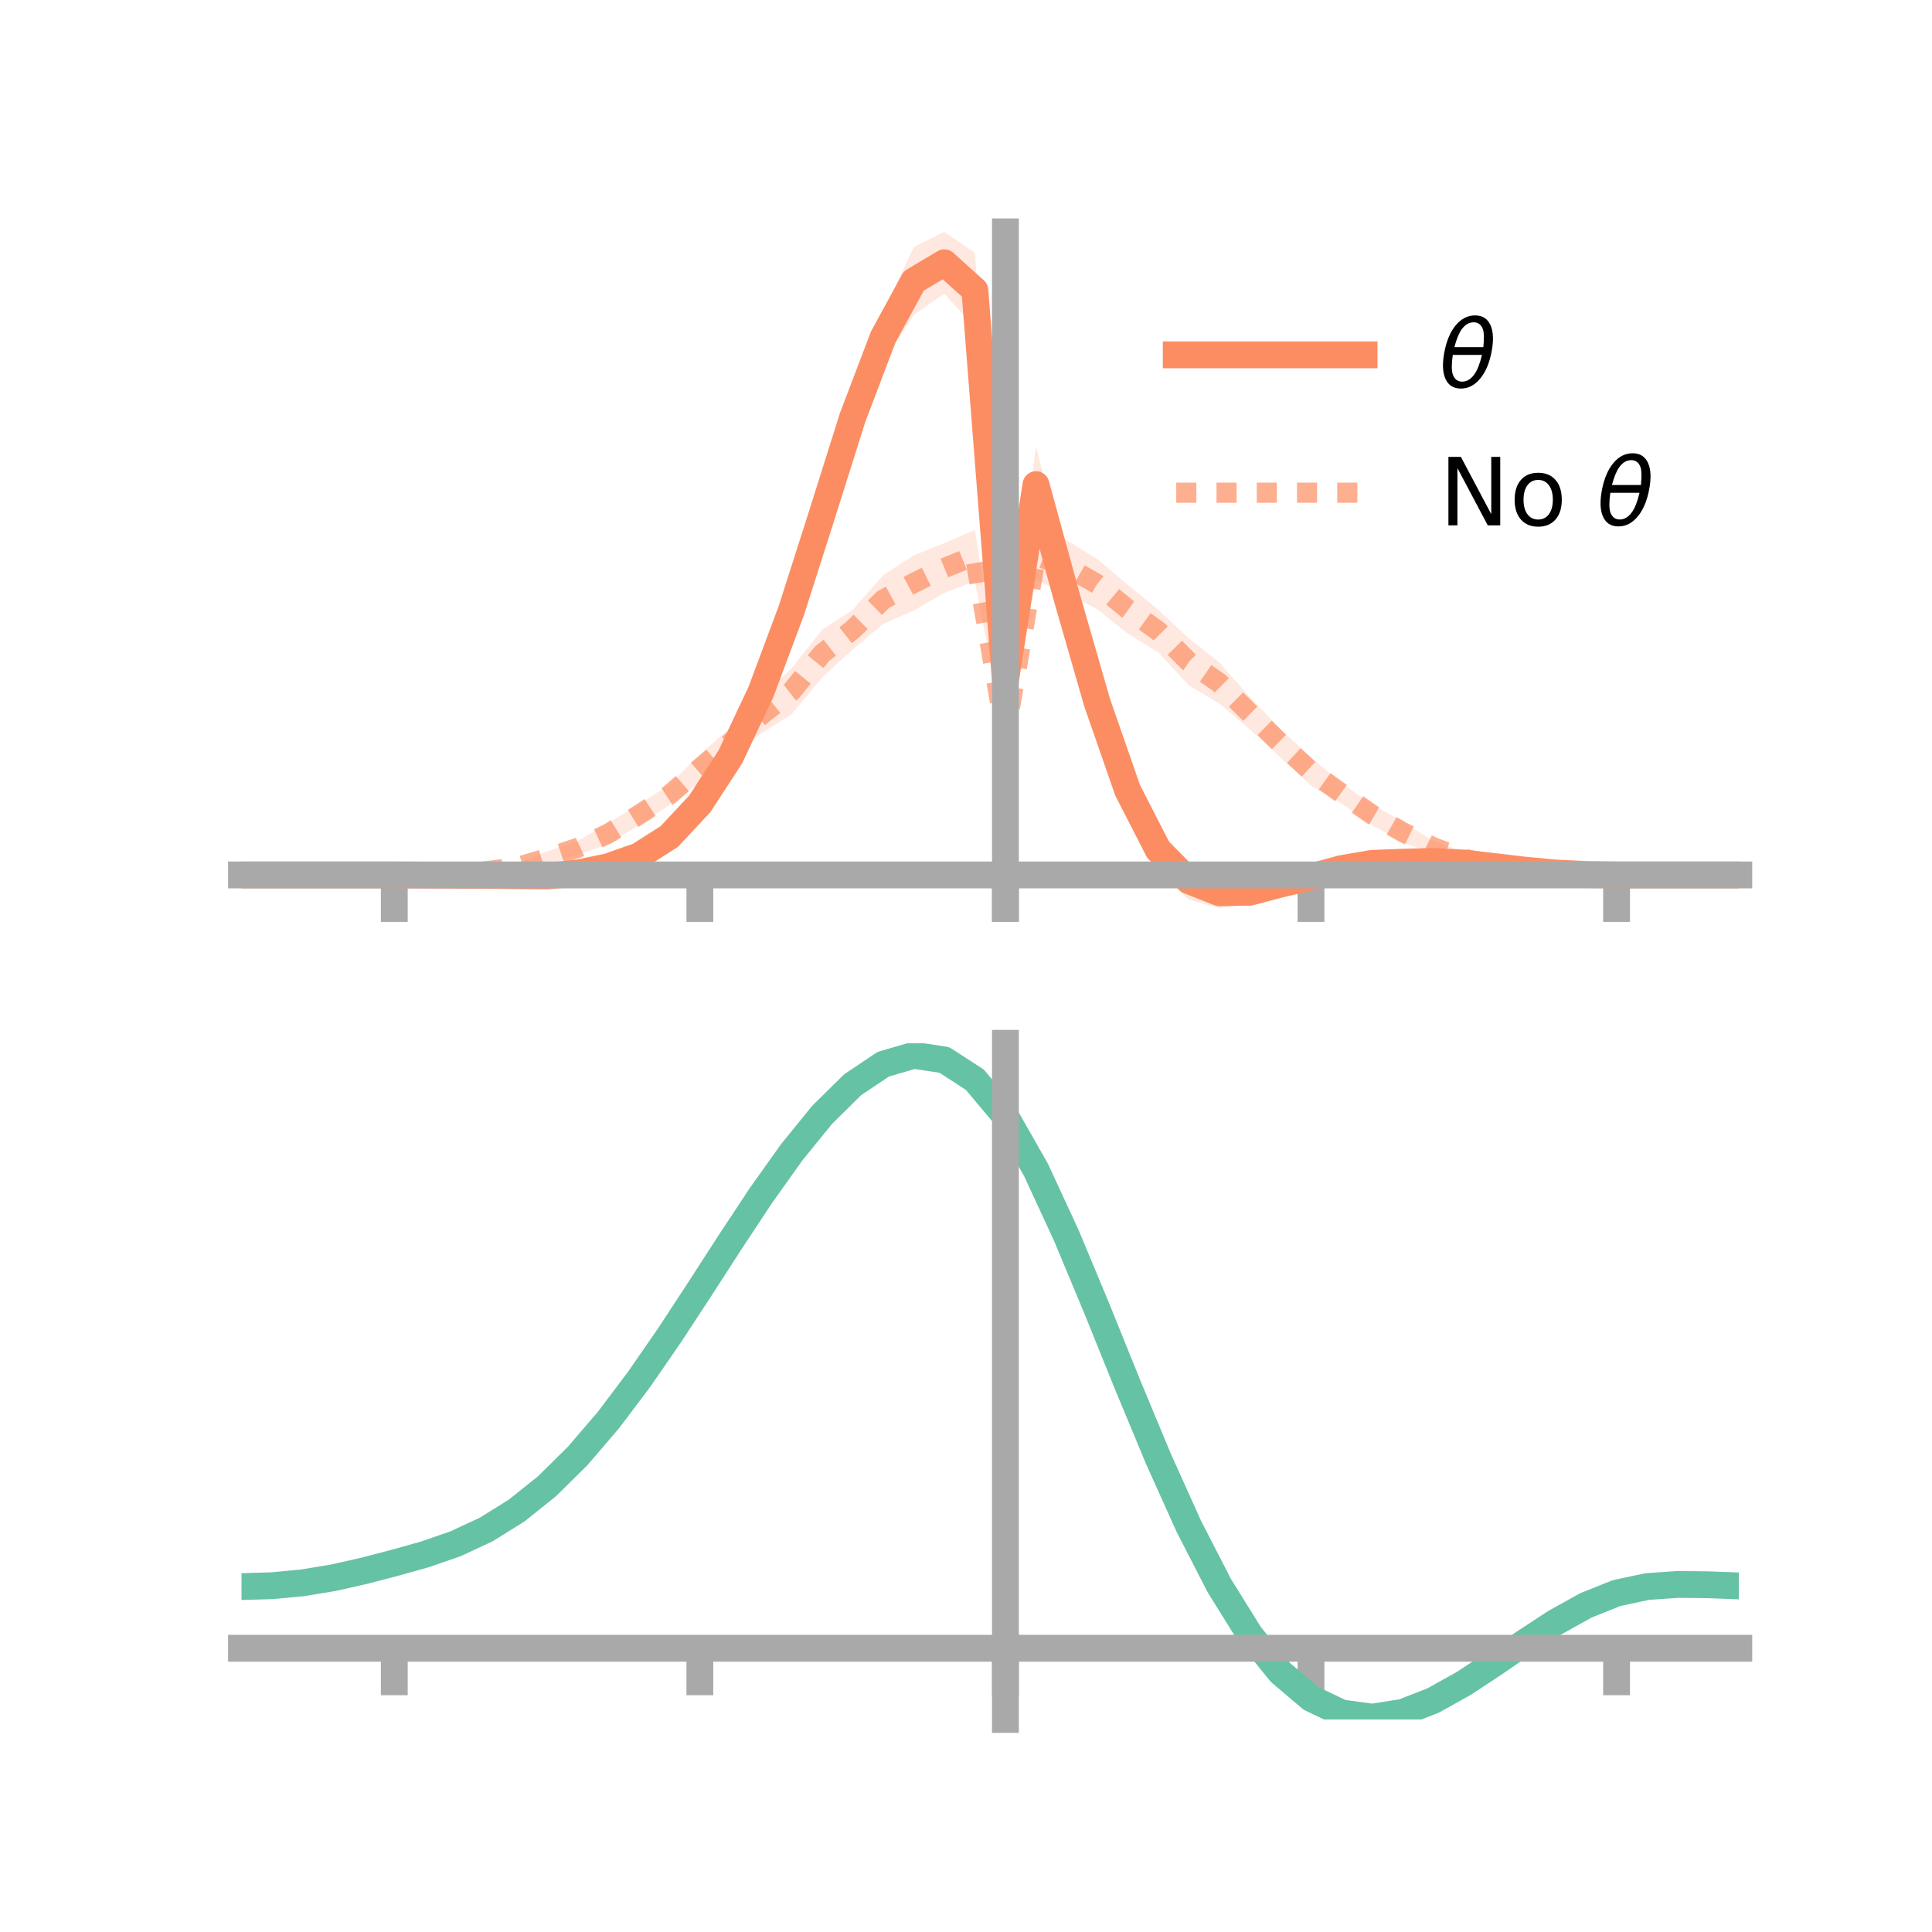 <?xml version="1.0" encoding="utf-8" standalone="no"?>
<!DOCTYPE svg PUBLIC "-//W3C//DTD SVG 1.1//EN"
  "http://www.w3.org/Graphics/SVG/1.1/DTD/svg11.dtd">
<!-- Created with matplotlib (https://matplotlib.org/) -->
<svg height="144pt" version="1.1" viewBox="0 0 144 144" width="144pt" xmlns="http://www.w3.org/2000/svg" xmlns:xlink="http://www.w3.org/1999/xlink">
 <defs>
  <style type="text/css">*{stroke-linecap:butt;stroke-linejoin:round;}</style>
 </defs>
 <g id="figure_1">
  <g id="patch_1">
   <path d="M 0 144 
L 144 144 
L 144 0 
L 0 0 
z
" style="fill:none;"/>
  </g>
  <g id="axes_1">
   <g id="patch_2">
    <path d="M 18 67.68 
L 129.6 67.68 
L 129.6 17.28 
L 18 17.28 
z
" style="fill:none;"/>
   </g>
   <g id="PolyCollection_1">
    <path clip-path="url(#pd0ed54f63f)" d="M 18 65.213 
L 18 65.213 
L 20.278 65.213 
L 22.555 65.213 
L 24.833 65.213 
L 27.11 65.213 
L 29.388 65.213 
L 31.665 65.192 
L 33.943 65.124 
L 36.22 65.122 
L 38.498 65.061 
L 40.776 65.063 
L 43.053 64.76 
L 45.331 64.271 
L 47.608 63.369 
L 49.886 61.749 
L 52.163 59.275 
L 54.441 55.492 
L 56.718 50.568 
L 58.996 44.306 
L 61.273 36.902 
L 63.551 29.525 
L 65.829 23.279 
L 68.106 18.415 
L 70.384 17.28 
L 72.661 18.853 
L 74.939 50.271 
L 77.216 33.25 
L 79.494 42.31 
L 81.771 49.801 
L 84.049 57.448 
L 86.327 61.808 
L 88.604 64.231 
L 90.882 65.405 
L 93.159 65.659 
L 95.437 65.179 
L 97.714 64.8 
L 99.992 64.212 
L 102.269 63.874 
L 104.547 63.911 
L 106.824 63.909 
L 109.102 64.075 
L 111.38 64.345 
L 113.657 64.701 
L 115.935 64.944 
L 118.212 65.143 
L 120.49 65.213 
L 122.767 65.213 
L 125.045 65.213 
L 127.322 65.213 
L 129.6 65.213 
L 129.6 65.213 
L 129.6 65.213 
L 127.322 65.213 
L 125.045 65.213 
L 122.767 65.213 
L 120.49 65.213 
L 118.212 65.223 
L 115.935 65.194 
L 113.657 65.013 
L 111.38 64.834 
L 109.102 64.577 
L 106.824 64.499 
L 104.547 64.616 
L 102.269 64.826 
L 99.992 65.266 
L 97.714 65.914 
L 95.437 66.615 
L 93.159 67.338 
L 90.882 67.68 
L 88.604 67.05 
L 86.327 64.892 
L 84.049 60.366 
L 81.771 54.913 
L 79.494 46.59 
L 77.216 38.996 
L 74.939 51.224 
L 72.661 24.414 
L 70.384 21.887 
L 68.106 23.473 
L 65.829 26.966 
L 63.551 32.697 
L 61.273 39.768 
L 58.996 46.629 
L 56.718 52.566 
L 54.441 57.316 
L 52.163 60.539 
L 49.886 62.949 
L 47.608 64.229 
L 45.331 64.93 
L 43.053 65.39 
L 40.776 65.513 
L 38.498 65.476 
L 36.22 65.355 
L 33.943 65.343 
L 31.665 65.253 
L 29.388 65.213 
L 27.11 65.213 
L 24.833 65.213 
L 22.555 65.213 
L 20.278 65.213 
L 18 65.213 
z
" style="fill:#fc8d62;fill-opacity:0.2;"/>
   </g>
   <g id="PolyCollection_2">
    <path clip-path="url(#pd0ed54f63f)" d="M 18 65.213 
L 18 65.213 
L 20.278 65.213 
L 22.555 65.213 
L 24.833 65.213 
L 27.11 65.213 
L 29.388 65.213 
L 31.665 65.171 
L 33.943 64.975 
L 36.22 64.693 
L 38.498 64.365 
L 40.776 63.449 
L 43.053 62.696 
L 45.331 61.343 
L 47.608 59.963 
L 49.886 58.489 
L 52.163 56.221 
L 54.441 54.257 
L 56.718 51.95 
L 58.996 49.814 
L 61.273 46.944 
L 63.551 45.457 
L 65.829 42.87 
L 68.106 41.399 
L 70.384 40.49 
L 72.661 39.499 
L 74.939 54.351 
L 77.216 39.598 
L 79.494 40.266 
L 81.771 41.662 
L 84.049 43.583 
L 86.327 45.446 
L 88.604 47.58 
L 90.882 49.369 
L 93.159 51.966 
L 95.437 54.35 
L 97.714 56.444 
L 99.992 58.391 
L 102.269 59.938 
L 104.547 61.251 
L 106.824 62.687 
L 109.102 63.496 
L 111.38 64.172 
L 113.657 64.702 
L 115.935 64.992 
L 118.212 65.159 
L 120.49 65.213 
L 122.767 65.213 
L 125.045 65.213 
L 127.322 65.213 
L 129.6 65.213 
L 129.6 65.213 
L 129.6 65.213 
L 127.322 65.213 
L 125.045 65.213 
L 122.767 65.213 
L 120.49 65.213 
L 118.212 65.242 
L 115.935 65.285 
L 113.657 65.166 
L 111.38 64.776 
L 109.102 64.51 
L 106.824 63.613 
L 104.547 62.784 
L 102.269 61.503 
L 99.992 59.883 
L 97.714 58.55 
L 95.437 56.458 
L 93.159 54.369 
L 90.882 52.432 
L 88.604 51.078 
L 86.327 48.618 
L 84.049 47.221 
L 81.771 45.399 
L 79.494 44.195 
L 77.216 43.256 
L 74.939 55.104 
L 72.661 43.323 
L 70.384 44.186 
L 68.106 45.504 
L 65.829 46.506 
L 63.551 48.412 
L 61.273 50.498 
L 58.996 53.243 
L 56.718 54.679 
L 54.441 56.468 
L 52.163 58.315 
L 49.886 60.006 
L 47.608 61.507 
L 45.331 62.925 
L 43.053 63.694 
L 40.776 64.473 
L 38.498 64.926 
L 36.22 65.179 
L 33.943 65.257 
L 31.665 65.245 
L 29.388 65.213 
L 27.11 65.213 
L 24.833 65.213 
L 22.555 65.213 
L 20.278 65.213 
L 18 65.213 
z
" style="fill:#fc8d62;fill-opacity:0.2;"/>
   </g>
   <g id="matplotlib.axis_1">
    <g id="xtick_1">
     <g id="line2d_1">
      <defs>
       <path d="M 0 0 
L 0 3.5 
" id="m49248e9d0d" style="stroke:#a9a9a9;stroke-width:2;"/>
      </defs>
      <g>
       <use style="fill:#a9a9a9;stroke:#a9a9a9;stroke-width:2;" x="29.388" xlink:href="#m49248e9d0d" y="65.213"/>
      </g>
     </g>
    </g>
    <g id="xtick_2">
     <g id="line2d_2">
      <g>
       <use style="fill:#a9a9a9;stroke:#a9a9a9;stroke-width:2;" x="52.163" xlink:href="#m49248e9d0d" y="65.213"/>
      </g>
     </g>
    </g>
    <g id="xtick_3">
     <g id="line2d_3">
      <g>
       <use style="fill:#a9a9a9;stroke:#a9a9a9;stroke-width:2;" x="74.939" xlink:href="#m49248e9d0d" y="65.213"/>
      </g>
     </g>
    </g>
    <g id="xtick_4">
     <g id="line2d_4">
      <g>
       <use style="fill:#a9a9a9;stroke:#a9a9a9;stroke-width:2;" x="97.714" xlink:href="#m49248e9d0d" y="65.213"/>
      </g>
     </g>
    </g>
    <g id="xtick_5">
     <g id="line2d_5">
      <g>
       <use style="fill:#a9a9a9;stroke:#a9a9a9;stroke-width:2;" x="120.49" xlink:href="#m49248e9d0d" y="65.213"/>
      </g>
     </g>
    </g>
   </g>
   <g id="matplotlib.axis_2"/>
   <g id="line2d_6">
    <path clip-path="url(#pd0ed54f63f)" d="M 18 65.213 
L 20.278 65.213 
L 22.555 65.213 
L 24.833 65.213 
L 27.11 65.213 
L 29.388 65.213 
L 31.665 65.223 
L 33.943 65.234 
L 36.22 65.238 
L 38.498 65.269 
L 40.776 65.288 
L 43.053 65.075 
L 45.331 64.601 
L 47.608 63.799 
L 49.886 62.349 
L 52.163 59.907 
L 54.441 56.404 
L 56.718 51.567 
L 58.996 45.467 
L 61.273 38.335 
L 63.551 31.111 
L 65.829 25.123 
L 68.106 20.944 
L 70.384 19.584 
L 72.661 21.633 
L 74.939 50.748 
L 77.216 36.123 
L 79.494 44.45 
L 81.771 52.357 
L 84.049 58.907 
L 86.327 63.35 
L 88.604 65.641 
L 90.882 66.542 
L 93.159 66.498 
L 95.437 65.897 
L 97.714 65.357 
L 99.992 64.739 
L 102.269 64.35 
L 104.547 64.264 
L 106.824 64.204 
L 109.102 64.326 
L 111.38 64.59 
L 113.657 64.857 
L 115.935 65.069 
L 118.212 65.183 
L 120.49 65.213 
L 122.767 65.213 
L 125.045 65.213 
L 127.322 65.213 
L 129.6 65.213 
" style="fill:none;stroke:#fc8d62;stroke-linecap:square;stroke-width:2;"/>
   </g>
   <g id="line2d_7">
    <path clip-path="url(#pd0ed54f63f)" d="M 18 65.213 
L 20.278 65.213 
L 22.555 65.213 
L 24.833 65.213 
L 27.11 65.213 
L 29.388 65.213 
L 31.665 65.208 
L 33.943 65.116 
L 36.22 64.936 
L 38.498 64.645 
L 40.776 63.961 
L 43.053 63.195 
L 45.331 62.134 
L 47.608 60.735 
L 49.886 59.248 
L 52.163 57.268 
L 54.441 55.363 
L 56.718 53.314 
L 58.996 51.528 
L 61.273 48.721 
L 63.551 46.935 
L 65.829 44.688 
L 68.106 43.451 
L 70.384 42.338 
L 72.661 41.411 
L 74.939 54.728 
L 77.216 41.427 
L 79.494 42.23 
L 81.771 43.53 
L 84.049 45.402 
L 86.327 47.032 
L 88.604 49.329 
L 90.882 50.901 
L 93.159 53.168 
L 95.437 55.404 
L 97.714 57.497 
L 99.992 59.137 
L 102.269 60.72 
L 104.547 62.018 
L 106.824 63.15 
L 109.102 64.003 
L 111.38 64.474 
L 113.657 64.934 
L 115.935 65.139 
L 118.212 65.201 
L 120.49 65.213 
L 122.767 65.213 
L 125.045 65.213 
L 127.322 65.213 
L 129.6 65.213 
" style="fill:none;stroke:#fc8d62;stroke-dasharray:1.5,1.5;stroke-dashoffset:0;stroke-opacity:0.7;stroke-width:1.5;"/>
   </g>
   <g id="patch_3">
    <path d="M 74.939 67.68 
L 74.939 17.28 
" style="fill:none;stroke:#a9a9a9;stroke-linecap:square;stroke-linejoin:miter;stroke-width:2;"/>
   </g>
   <g id="patch_4">
    <path d="M 129.6 67.68 
L 129.6 17.28 
" style="fill:none;"/>
   </g>
   <g id="patch_5">
    <path d="M 18 65.213 
L 129.6 65.213 
" style="fill:none;stroke:#a9a9a9;stroke-linecap:square;stroke-linejoin:miter;stroke-width:2;"/>
   </g>
   <g id="patch_6">
    <path d="M 18 17.28 
L 129.6 17.28 
" style="fill:none;"/>
   </g>
   <g id="legend_1">
    <g id="line2d_8">
     <path d="M 87.67 26.449 
L 101.67 26.449 
" style="fill:none;stroke:#fc8d62;stroke-linecap:square;stroke-width:2;"/>
    </g>
    <g id="line2d_9"/>
    <g id="text_1">
     <!-- $\theta$ -->
     <g transform="translate(107.27 28.899)scale(0.07 -0.07)">
      <defs>
       <path d="M 45.516 34.672 
L 14.453 34.672 
Q 12.359 20.062 14.5 13.875 
Q 17.188 6.25 24.469 6.25 
Q 31.781 6.25 37.359 13.922 
Q 42.234 20.656 45.516 34.672 
z
M 47.016 42.969 
Q 48.344 56.844 46.625 61.719 
Q 43.953 69.438 36.766 69.438 
Q 29.297 69.438 23.828 61.812 
Q 19.531 55.672 16.156 42.969 
z
M 38.188 76.766 
Q 49.906 76.766 54.594 66.406 
Q 59.281 56.109 55.719 37.844 
Q 52.203 19.625 43.453 9.281 
Q 34.766 -1.125 23.047 -1.125 
Q 11.281 -1.125 6.641 9.281 
Q 2 19.625 5.516 37.844 
Q 9.078 56.109 17.719 66.406 
Q 26.422 76.766 38.188 76.766 
z
" id="DejaVuSans-Oblique-952"/>
      </defs>
      <use transform="translate(0 0.234)" xlink:href="#DejaVuSans-Oblique-952"/>
     </g>
    </g>
    <g id="line2d_10">
     <path d="M 87.67 36.724 
L 101.67 36.724 
" style="fill:none;stroke:#fc8d62;stroke-dasharray:1.5,1.5;stroke-dashoffset:0;stroke-opacity:0.7;stroke-width:1.5;"/>
    </g>
    <g id="line2d_11"/>
    <g id="text_2">
     <!-- No $\theta$ -->
     <g transform="translate(107.27 39.174)scale(0.07 -0.07)">
      <defs>
       <path d="M 9.812 72.906 
L 23.094 72.906 
L 55.422 11.922 
L 55.422 72.906 
L 64.984 72.906 
L 64.984 0 
L 51.703 0 
L 19.391 60.984 
L 19.391 0 
L 9.812 0 
z
" id="DejaVuSans-78"/>
       <path d="M 30.609 48.391 
Q 23.391 48.391 19.188 42.75 
Q 14.984 37.109 14.984 27.297 
Q 14.984 17.484 19.156 11.844 
Q 23.344 6.203 30.609 6.203 
Q 37.797 6.203 41.984 11.859 
Q 46.188 17.531 46.188 27.297 
Q 46.188 37.016 41.984 42.703 
Q 37.797 48.391 30.609 48.391 
z
M 30.609 56 
Q 42.328 56 49.016 48.375 
Q 55.719 40.766 55.719 27.297 
Q 55.719 13.875 49.016 6.219 
Q 42.328 -1.422 30.609 -1.422 
Q 18.844 -1.422 12.172 6.219 
Q 5.516 13.875 5.516 27.297 
Q 5.516 40.766 12.172 48.375 
Q 18.844 56 30.609 56 
z
" id="DejaVuSans-111"/>
       <path id="DejaVuSans-32"/>
      </defs>
      <use transform="translate(0 0.234)" xlink:href="#DejaVuSans-78"/>
      <use transform="translate(74.805 0.234)" xlink:href="#DejaVuSans-111"/>
      <use transform="translate(135.986 0.234)" xlink:href="#DejaVuSans-32"/>
      <use transform="translate(167.773 0.234)" xlink:href="#DejaVuSans-Oblique-952"/>
     </g>
    </g>
   </g>
  </g>
  <g id="axes_2">
   <g id="patch_7">
    <path d="M 18 128.16 
L 129.6 128.16 
L 129.6 77.76 
L 18 77.76 
z
" style="fill:none;"/>
   </g>
   <g id="PolyCollection_3">
    <path clip-path="url(#p0dc0ea7adf)" d="M 18 118.331 
L 18 118.177 
L 20.278 118.114 
L 22.555 117.891 
L 24.833 117.502 
L 27.11 116.974 
L 29.388 116.364 
L 31.665 115.71 
L 33.943 114.907 
L 36.22 113.832 
L 38.498 112.396 
L 40.776 110.545 
L 43.053 108.259 
L 45.331 105.553 
L 47.608 102.477 
L 49.886 99.11 
L 52.163 95.559 
L 54.441 91.953 
L 56.718 88.435 
L 58.996 85.161 
L 61.273 82.296 
L 63.551 80.002 
L 65.829 78.439 
L 68.106 77.76 
L 70.384 78.106 
L 72.661 79.604 
L 74.939 82.361 
L 77.216 86.417 
L 79.494 91.414 
L 81.771 96.958 
L 84.049 102.676 
L 86.327 108.239 
L 88.604 113.377 
L 90.882 117.879 
L 93.159 121.596 
L 95.437 124.445 
L 97.714 126.401 
L 99.992 127.498 
L 102.269 127.814 
L 104.547 127.464 
L 106.824 126.584 
L 109.102 125.324 
L 111.38 123.84 
L 113.657 122.287 
L 115.935 120.811 
L 118.212 119.551 
L 120.49 118.639 
L 122.767 118.154 
L 125.045 117.997 
L 127.322 118.029 
L 129.6 118.124 
L 129.6 118.289 
L 129.6 118.289 
L 127.322 118.209 
L 125.045 118.19 
L 122.767 118.354 
L 120.49 118.841 
L 118.212 119.754 
L 115.935 121.023 
L 113.657 122.521 
L 111.38 124.104 
L 109.102 125.618 
L 106.824 126.903 
L 104.547 127.8 
L 102.269 128.16 
L 99.992 127.853 
L 97.714 126.777 
L 95.437 124.867 
L 93.159 122.099 
L 90.882 118.496 
L 88.604 114.135 
L 86.327 109.156 
L 84.049 103.76 
L 81.771 98.21 
L 79.494 92.824 
L 77.216 87.967 
L 74.939 84.025 
L 72.661 81.349 
L 70.384 79.895 
L 68.106 79.556 
L 65.829 80.205 
L 63.551 81.702 
L 61.273 83.9 
L 58.996 86.643 
L 56.718 89.775 
L 54.441 93.141 
L 52.163 96.592 
L 49.886 99.991 
L 47.608 103.219 
L 45.331 106.176 
L 43.053 108.784 
L 40.776 110.997 
L 38.498 112.793 
L 36.22 114.188 
L 33.943 115.229 
L 31.665 116.002 
L 29.388 116.623 
L 27.11 117.199 
L 24.833 117.695 
L 22.555 118.058 
L 20.278 118.267 
L 18 118.331 
z
" style="fill:#66c2a5;fill-opacity:0.2;"/>
   </g>
   <g id="matplotlib.axis_3">
    <g id="xtick_6">
     <g id="line2d_12">
      <g>
       <use style="fill:#a9a9a9;stroke:#a9a9a9;stroke-width:2;" x="29.388" xlink:href="#m49248e9d0d" y="122.85"/>
      </g>
     </g>
    </g>
    <g id="xtick_7">
     <g id="line2d_13">
      <g>
       <use style="fill:#a9a9a9;stroke:#a9a9a9;stroke-width:2;" x="52.163" xlink:href="#m49248e9d0d" y="122.85"/>
      </g>
     </g>
    </g>
    <g id="xtick_8">
     <g id="line2d_14">
      <g>
       <use style="fill:#a9a9a9;stroke:#a9a9a9;stroke-width:2;" x="74.939" xlink:href="#m49248e9d0d" y="122.85"/>
      </g>
     </g>
    </g>
    <g id="xtick_9">
     <g id="line2d_15">
      <g>
       <use style="fill:#a9a9a9;stroke:#a9a9a9;stroke-width:2;" x="97.714" xlink:href="#m49248e9d0d" y="122.85"/>
      </g>
     </g>
    </g>
    <g id="xtick_10">
     <g id="line2d_16">
      <g>
       <use style="fill:#a9a9a9;stroke:#a9a9a9;stroke-width:2;" x="120.49" xlink:href="#m49248e9d0d" y="122.85"/>
      </g>
     </g>
    </g>
   </g>
   <g id="matplotlib.axis_4"/>
   <g id="line2d_17">
    <path clip-path="url(#p0dc0ea7adf)" d="M 18 118.254 
L 20.278 118.19 
L 22.555 117.975 
L 24.833 117.599 
L 27.11 117.087 
L 29.388 116.493 
L 31.665 115.856 
L 33.943 115.068 
L 36.22 114.01 
L 38.498 112.595 
L 40.776 110.771 
L 43.053 108.522 
L 45.331 105.864 
L 47.608 102.848 
L 49.886 99.551 
L 52.163 96.076 
L 54.441 92.547 
L 56.718 89.105 
L 58.996 85.902 
L 61.273 83.098 
L 63.551 80.852 
L 65.829 79.322 
L 68.106 78.658 
L 70.384 79 
L 72.661 80.477 
L 74.939 83.193 
L 77.216 87.192 
L 79.494 92.119 
L 81.771 97.584 
L 84.049 103.218 
L 86.327 108.697 
L 88.604 113.756 
L 90.882 118.187 
L 93.159 121.848 
L 95.437 124.656 
L 97.714 126.589 
L 99.992 127.675 
L 102.269 127.987 
L 104.547 127.632 
L 106.824 126.743 
L 109.102 125.471 
L 111.38 123.972 
L 113.657 122.404 
L 115.935 120.917 
L 118.212 119.652 
L 120.49 118.74 
L 122.767 118.254 
L 125.045 118.094 
L 127.322 118.119 
L 129.6 118.206 
" style="fill:none;stroke:#66c2a5;stroke-linecap:square;stroke-width:2;"/>
   </g>
   <g id="patch_8">
    <path d="M 74.939 128.16 
L 74.939 77.76 
" style="fill:none;stroke:#a9a9a9;stroke-linecap:square;stroke-linejoin:miter;stroke-width:2;"/>
   </g>
   <g id="patch_9">
    <path d="M 129.6 128.16 
L 129.6 77.76 
" style="fill:none;"/>
   </g>
   <g id="patch_10">
    <path d="M 18 122.85 
L 129.6 122.85 
" style="fill:none;stroke:#a9a9a9;stroke-linecap:square;stroke-linejoin:miter;stroke-width:2;"/>
   </g>
   <g id="patch_11">
    <path d="M 18 77.76 
L 129.6 77.76 
" style="fill:none;"/>
   </g>
  </g>
 </g>
 <defs>
  <clipPath id="pd0ed54f63f">
   <rect height="50.4" width="111.6" x="18" y="17.28"/>
  </clipPath>
  <clipPath id="p0dc0ea7adf">
   <rect height="50.4" width="111.6" x="18" y="77.76"/>
  </clipPath>
 </defs>
</svg>
